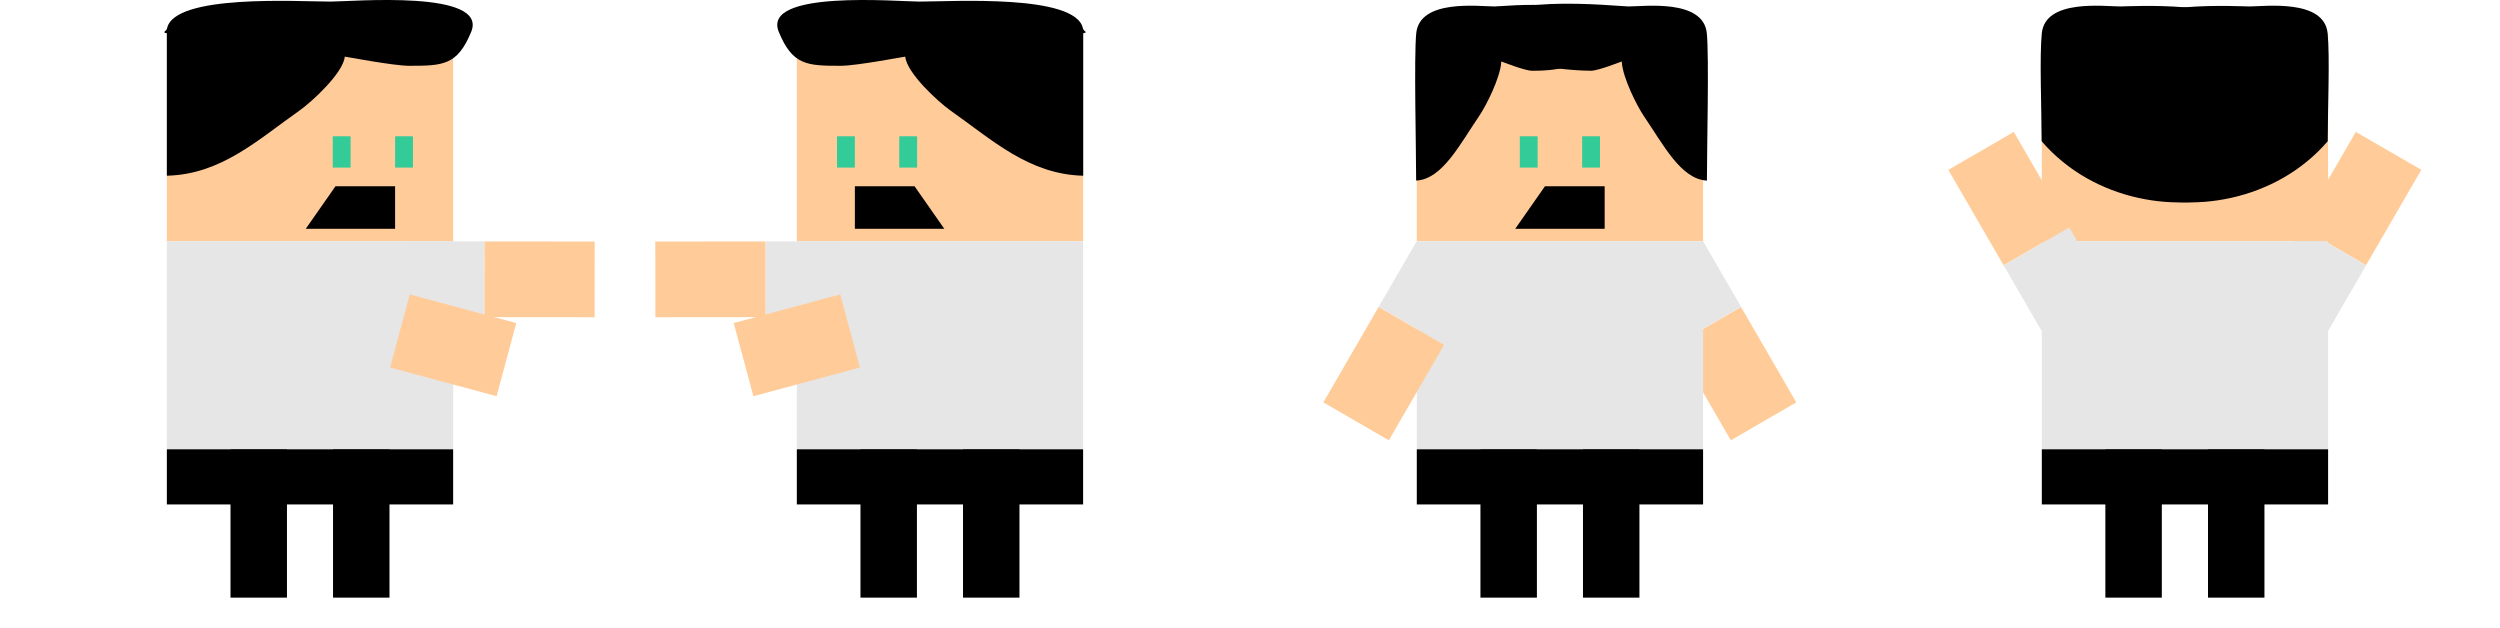 <svg xmlns="http://www.w3.org/2000/svg" xml:space="preserve" width="326.54mm" height="82.028mm" version="1.1"
style="fill-rule:evenodd" viewBox="0 0 26747 6719">
 <!-- @treedbox, treedbox.com -->
 <defs>
  <style type="text/css">
   <![CDATA[
    .fil0 {fill:none}
    .fil5 {fill:black}
    .fil1 {fill:black}
    .fil4 {fill:#33CC99}
    .fil3 {fill:#E6E6E6}
    .fil2 {fill:#FFCC99}
   ]]>
  </style>
 </defs>
 <g>
  <rect class="fil0" x="13373" y="32" width="6687" height="6687"/>
  <rect class="fil0" x="20060" y="32" width="6687" height="6687"/>
  <rect class="fil0" y="32" width="6687" height="6687"/>
  <rect class="fil1" x="15839" y="4807" width="604" height="1587"/>
  <rect class="fil1" x="16936" y="4807" width="604" height="1587"/>
  <rect class="fil2" transform="matrix(0.865 -0.501 0.501 0.865 17926.6 3690.17)" width="810" height="1180"/>
  <rect class="fil3" transform="matrix(0.832 -0.482 0.482 0.832 17519.9 2987.68)" width="843" height="843"/>
  <rect class="fil2" x="15158" y="356" width="3063" height="2225"/>
  <rect class="fil4" x="16927" y="1458" width="191" height="335"/>
  <rect class="fil4" x="16260" y="1458" width="191" height="335"/>
  <rect class="fil3" x="15158" y="2582" width="3063" height="2225"/>
  <polygon class="fil5" points="16211,2448 16529,1993 17168,1993 17168,2448 "/>
  <rect class="fil3" transform="matrix(0.832 0.482 -0.482 0.832 15156.3 2581.88)" width="843" height="843"/>
  <rect class="fil2" transform="matrix(0.865 0.501 -0.501 0.865 14749.4 3284.3)" width="810" height="1180"/>
  <rect class="fil1" x="15158" y="4807" width="3063" height="590"/>
  <rect class="fil1" x="22525" y="4807" width="604" height="1587"/>
  <rect class="fil1" x="23623" y="4807" width="604" height="1587"/>
  <rect class="fil2" transform="matrix(0.865 0.501 -0.501 0.865 25204.5 1411.15)" width="810" height="1180"/>
  <rect class="fil3" transform="matrix(0.832 0.482 0.482 -0.832 24206.5 3134.89)" width="843" height="843"/>
  <rect class="fil2" x="21845" y="356" width="3063" height="2225"/>
  <rect class="fil3" x="21845" y="2582" width="3063" height="2225"/>
  <rect class="fil3" transform="matrix(0.832 -0.482 -0.482 -0.832 21842.9 3540.8)" width="843" height="843"/>
  <rect class="fil2" transform="matrix(0.865 -0.501 0.501 0.865 20844.6 1817.25)" width="810" height="1180"/>
  <rect class="fil1" x="21845" y="4807" width="3063" height="590"/>
  <rect class="fil1" x="2466" y="4807" width="604" height="1587"/>
  <rect class="fil1" x="3563" y="4807" width="604" height="1587"/>
  <rect class="fil2" transform="matrix(-0.001 1 -1 -0.001 6362.38 2584.24)" width="810" height="1180"/>
  <rect class="fil3" transform="matrix(-0.001 0.961 0.961 0.001 4370.61 2581.87)" width="843" height="843"/>
  <rect class="fil2" x="1785" y="356" width="3063" height="2225"/>
  <rect class="fil4" x="4227" y="1458" width="191" height="335"/>
  <rect class="fil4" x="3560" y="1458" width="191" height="335"/>
  <rect class="fil3" x="1785" y="2582" width="3063" height="2225"/>
  <polygon class="fil5" points="3271,2448 3589,1993 4227,1993 4227,2448 "/>
  <rect class="fil3" transform="matrix(0.25 -0.928 0.928 0.25 3389.18 3720.92)" width="843" height="843"/>
  <rect class="fil2" transform="matrix(0.26 -0.966 0.966 0.26 4172.97 3932.1)" width="810" height="1180"/>
  <rect class="fil1" x="1785" y="4807" width="3063" height="590"/>
  <path class="fil1" d="M1785 356l0 1524c581,-14 972,-383 1416,-695 139,-98 471,-405 488,-579 5,-1 520,98 689,98 363,0 516,-6 663,-363 186,-453 -1276,-324 -1504,-324 -349,0 -1673,-83 -1750,287 -7,34 -62,40 -2,52z"/>
  <path class="fil1" d="M15151 1932c278,-13 465,-383 677,-695 67,-98 226,-405 234,-579 2,-1 249,99 330,99 173,0 641,-7 711,-364 89,-452 -1005,-324 -1114,-324 -167,0 -800,-83 -837,287 -25,255 -1,1223 -1,1576z"/>
  <path class="fil1" d="M18262 1932c-278,-13 -465,-383 -678,-695 -66,-98 -225,-405 -233,-579 -3,-1 -249,99 -330,99 -173,0 -1046,-44 -1116,-401 -89,-452 1410,-287 1518,-287 168,0 801,-83 838,287 25,255 1,1223 1,1576z"/>
  <path class="fil1" d="M24904 1511c-1120,1301 -3716,532 -2357,-1155 289,-358 1409,-287 1518,-287 167,0 801,-83 838,287 25,255 1,803 1,1155z"/>
  <path class="fil1" d="M21843 1511c1120,1301 3716,532 2357,-1155 -289,-358 -1409,-287 -1518,-287 -167,0 -801,-83 -837,287 -26,255 -2,803 -2,1155z"/>
  <rect class="fil0" x="6687" y="32" width="6687" height="6687"/>
  <rect class="fil1" x="10303" y="4807" width="604" height="1587"/>
  <rect class="fil1" x="9206" y="4807" width="604" height="1587"/>
  <rect class="fil2" transform="matrix(0.001 1 1 -0.001 7010.91 2584.24)" width="810" height="1180"/>
  <rect class="fil3" transform="matrix(0.001 0.961 -0.961 0.001 9002.68 2581.87)" width="843" height="843"/>
  <rect class="fil2" x="8525" y="356" width="3063" height="2225"/>
  <rect class="fil4" x="8955" y="1458" width="191" height="335"/>
  <rect class="fil4" x="9621" y="1458" width="191" height="335"/>
  <rect class="fil3" x="8525" y="2582" width="3063" height="2225"/>
  <polygon class="fil5" points="10103,2448 9785,1993 9146,1993 9146,2448 "/>
  <rect class="fil3" transform="matrix(-0.25 -0.928 -0.928 0.25 9984.12 3720.92)" width="843" height="843"/>
  <rect class="fil2" transform="matrix(-0.26 -0.966 -0.966 0.26 9200.32 3932.1)" width="810" height="1180"/>
  <rect class="fil1" x="8525" y="4807" width="3063" height="590"/>
  <path class="fil1" d="M11589 356l0 1524c-581,-14 -973,-383 -1417,-695 -139,-98 -471,-405 -487,-579 -6,-1 -521,98 -690,98 -363,0 -516,-6 -663,-363 -186,-453 1276,-324 1504,-324 349,0 1674,-83 1750,287 7,34 62,40 3,52z"/>
 </g>
</svg>
